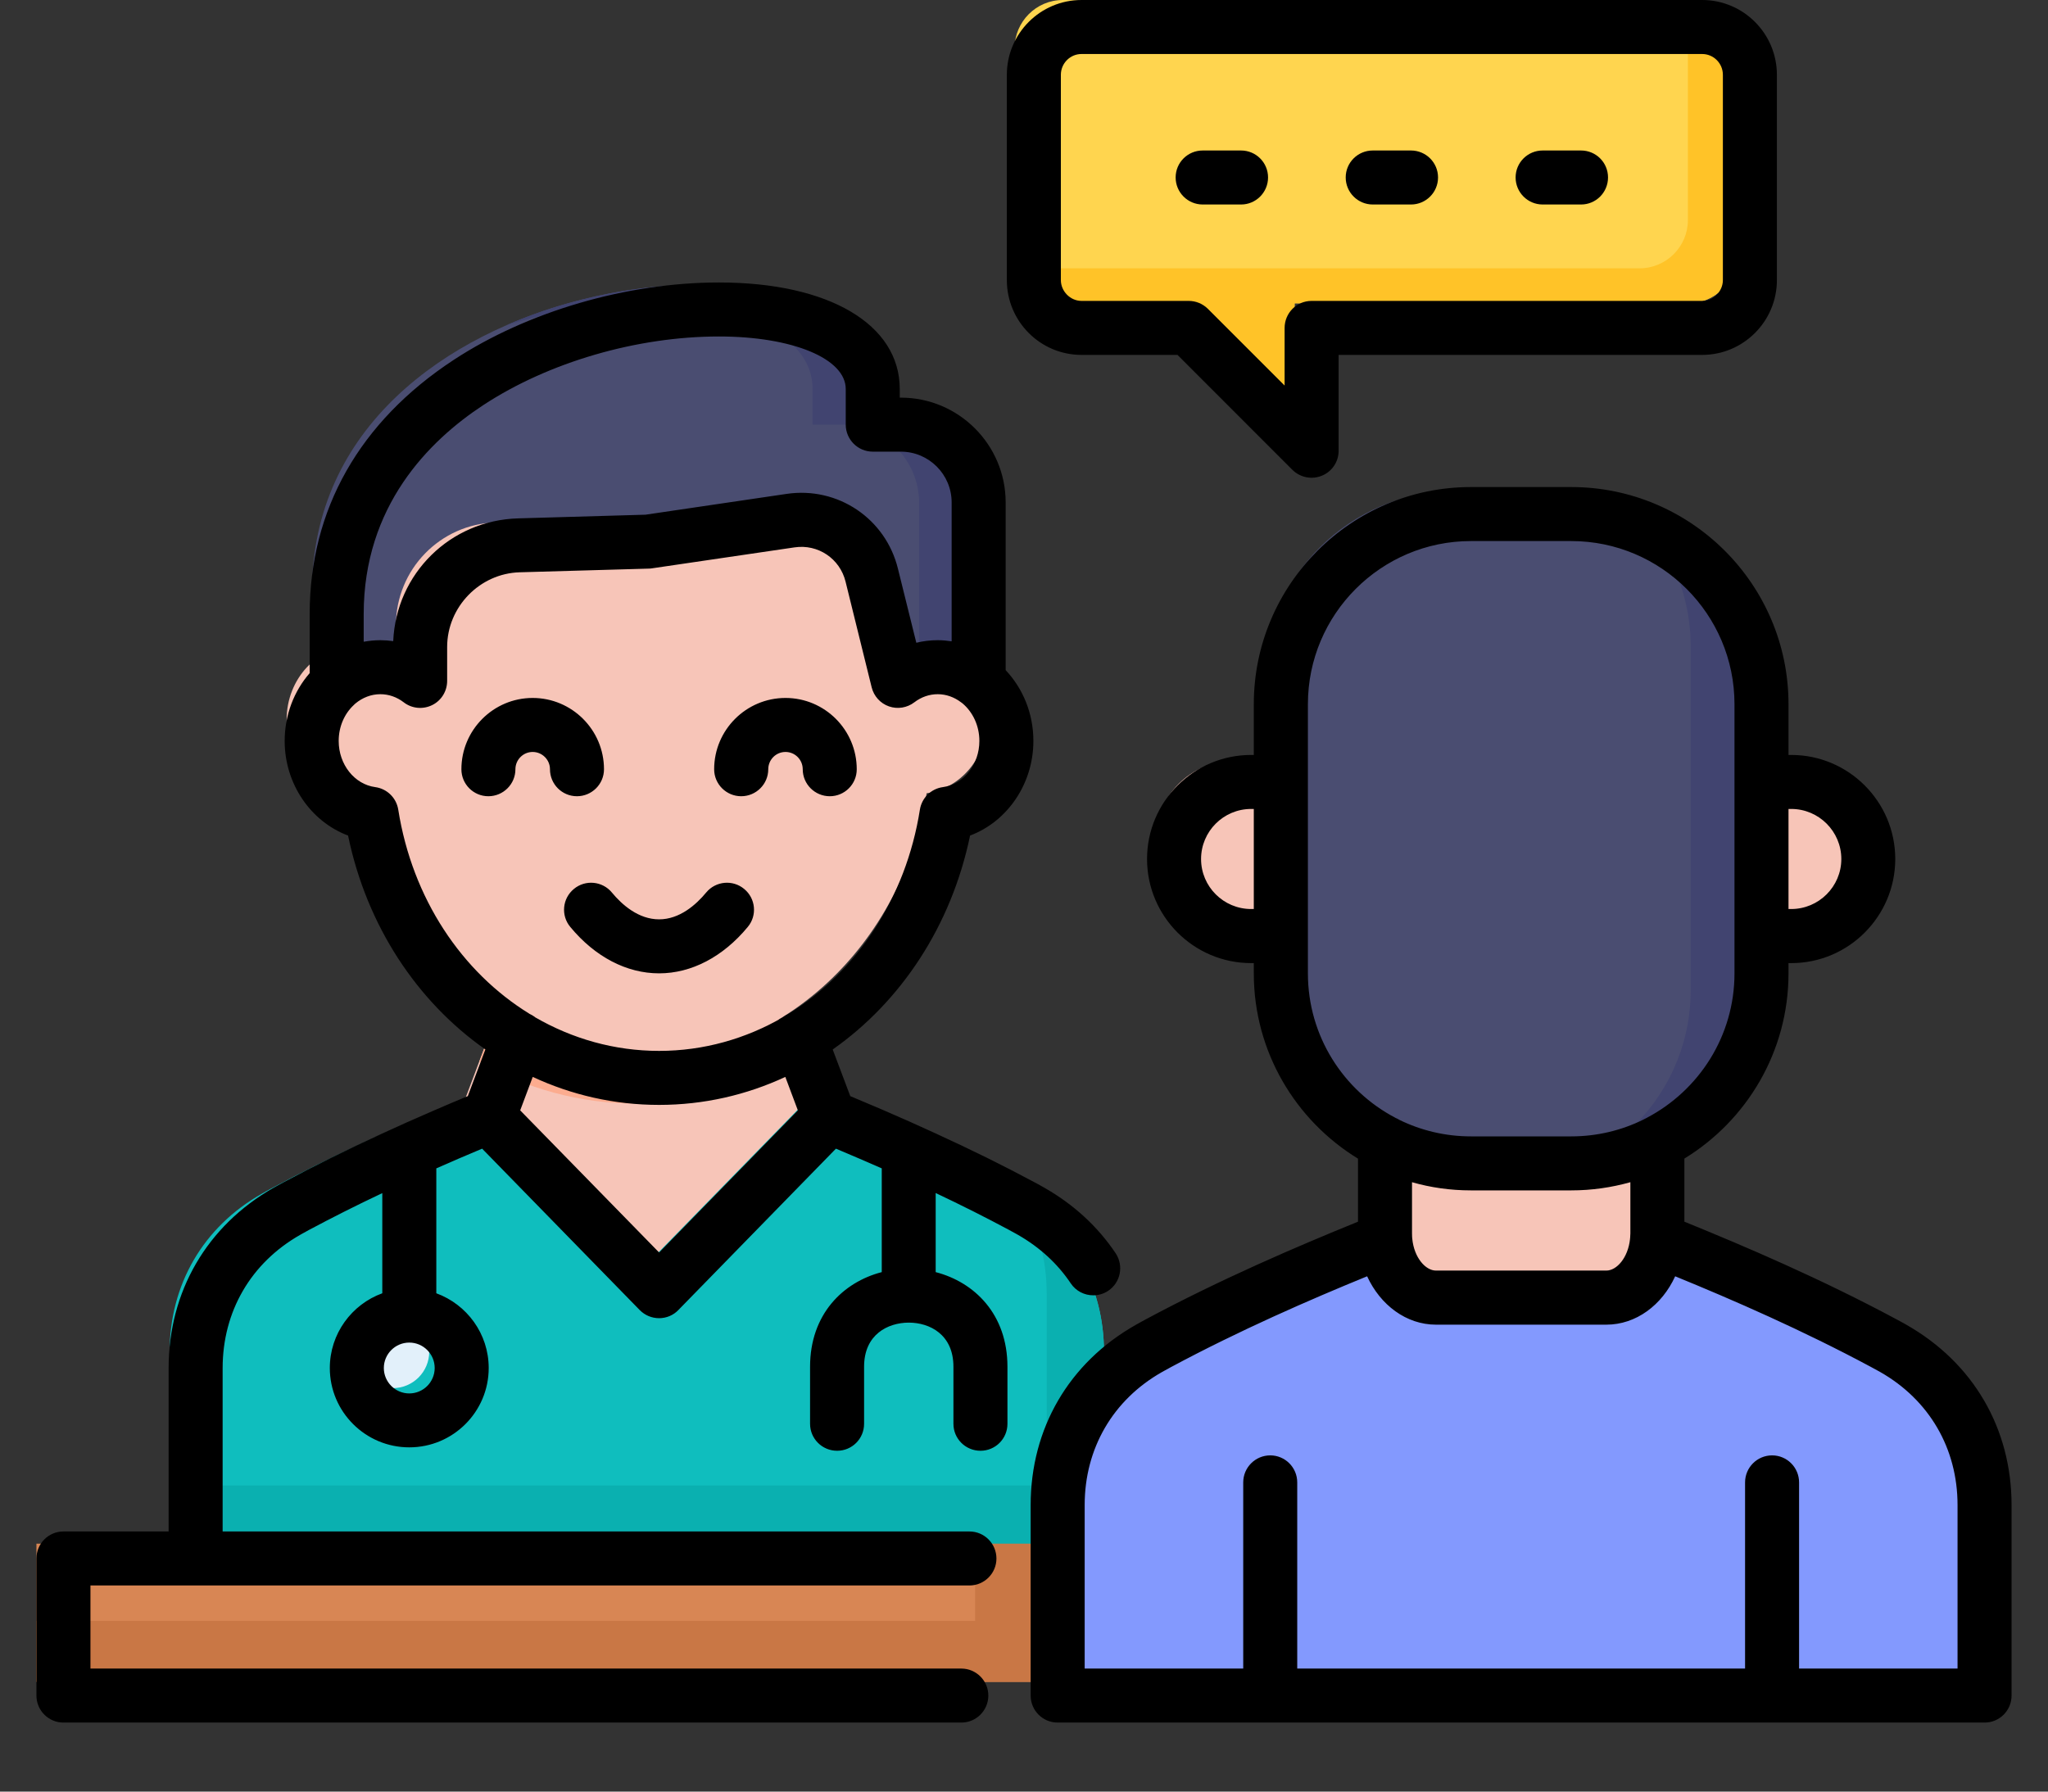<svg xmlns="http://www.w3.org/2000/svg" width="24" height="21" viewBox="0 0 24 21" fill="none">
  <rect x="0" y="0" width="24" height="21" fill="#333333" stroke="none"/>
  <path fill-rule="evenodd" clip-rule="evenodd" d="M11.237 8.222C8.711 8.222 6.183 8.222 3.656 8.222V6.938C3.656 3.072 9.988 2.552 9.988 4.277V4.699H10.32C10.824 4.699 11.237 5.111 11.237 5.616V8.222Z" fill="#4A4D71"/>
  <path fill-rule="evenodd" clip-rule="evenodd" d="M9.522 4.555V4.977H9.854C10.358 4.977 10.771 5.39 10.771 5.895V8.222H11.237V5.616C11.237 5.111 10.824 4.699 10.32 4.699H9.988V4.277C9.988 3.254 7.757 3.02 5.944 3.808C7.65 3.289 9.522 3.617 9.522 4.555Z" fill="#414470"/>
  <path fill-rule="evenodd" clip-rule="evenodd" d="M12.937 15.845V18.094H1.988V15.845C1.988 15.058 2.381 14.382 3.065 13.994C3.102 13.972 3.141 13.951 3.18 13.93C3.514 13.751 3.852 13.583 4.194 13.424C4.405 13.325 4.618 13.229 4.832 13.136C5.688 12.764 6.565 12.429 7.463 12.082C8.361 12.429 9.239 12.764 10.094 13.136C10.309 13.229 10.521 13.325 10.732 13.424C11.074 13.583 11.412 13.751 11.746 13.93C11.785 13.951 11.824 13.972 11.86 13.994C12.544 14.382 12.937 15.058 12.937 15.845Z" fill="#0FBEBE"/>
  <path fill-rule="evenodd" clip-rule="evenodd" d="M7.463 10.74H8.669L9.473 12.879L7.463 14.938L5.452 12.879L6.256 10.74H7.463Z" fill="#F7C5B8"/>
  <path fill-rule="evenodd" clip-rule="evenodd" d="M7.463 10.74H8.67L9.31 12.445C8.765 12.757 8.14 12.936 7.463 12.936C6.786 12.936 6.161 12.757 5.616 12.445L6.257 10.74H7.463Z" fill="#FCAC8F"/>
  <path fill-rule="evenodd" clip-rule="evenodd" d="M4.067 9.298C4.346 11.069 5.76 12.416 7.463 12.416C9.165 12.416 10.579 11.069 10.859 9.298C11.258 9.242 11.567 8.878 11.567 8.435C11.567 7.955 11.203 7.566 10.754 7.566C10.58 7.566 10.417 7.625 10.284 7.726L9.975 6.477C9.869 6.045 9.456 5.769 9.017 5.834L7.33 6.08L5.809 6.124C5.158 6.142 4.64 6.676 4.64 7.327V7.726C4.509 7.625 4.346 7.566 4.172 7.566C3.723 7.566 3.359 7.955 3.359 8.435C3.359 8.878 3.668 9.242 4.067 9.298Z" fill="#F7C5B8"/>
  <path d="M4.603 15.418C4.368 15.418 4.177 15.609 4.177 15.844C4.177 16.08 4.368 16.271 4.603 16.271C4.839 16.271 5.03 16.08 5.03 15.844C5.03 15.609 4.839 15.418 4.603 15.418Z" fill="#E2F0FA"/>
  <path fill-rule="evenodd" clip-rule="evenodd" d="M0.427 18.094H18.706V19.714H0.427V18.094Z" fill="#D88654"/>
  <path fill-rule="evenodd" clip-rule="evenodd" d="M12.454 0H19.785C20.095 0 20.349 0.254 20.349 0.565V2.992C20.349 3.302 20.095 3.555 19.785 3.555H15.171V5.008L13.719 3.555H12.454C12.144 3.555 11.89 3.302 11.89 2.992V0.565C11.89 0.254 12.144 0 12.454 0Z" fill="#FFD54F"/>
  <path fill-rule="evenodd" clip-rule="evenodd" d="M19.758 0H19.785C20.095 0 20.349 0.254 20.349 0.565V2.992C20.349 3.302 20.095 3.555 19.785 3.555H15.171V5.008L13.719 3.555H12.454C12.197 3.555 11.979 3.381 11.912 3.145H13.149H14.601H19.215C19.525 3.145 19.78 2.891 19.78 2.581V0.155C19.78 0.101 19.772 0.049 19.758 0Z" fill="#FFC328"/>
  <path fill-rule="evenodd" clip-rule="evenodd" d="M11.966 14.059C12.585 14.455 12.937 15.101 12.937 15.846V18.095H7.463H1.989V17.412H6.791H12.266V15.163C12.266 14.757 12.161 14.382 11.966 14.059Z" fill="#0AB0B0"/>
  <path fill-rule="evenodd" clip-rule="evenodd" d="M14.456 8.92H14.808V10.741H14.456C13.955 10.741 13.546 10.332 13.546 9.831C13.546 9.329 13.955 8.92 14.456 8.92ZM20.485 8.92H20.837C21.337 8.92 21.748 9.329 21.748 9.831C21.748 10.332 21.337 10.741 20.837 10.741H20.485V8.92Z" fill="#F7C5B8"/>
  <path fill-rule="evenodd" clip-rule="evenodd" d="M11.427 18.094H18.706V19.714H0.427V18.999H11.427V18.094Z" fill="#C97745"/>
  <path fill-rule="evenodd" clip-rule="evenodd" d="M23.121 17.466V19.715H12.173V17.466C12.173 16.679 12.566 16.004 13.249 15.614C13.286 15.593 13.325 15.572 13.364 15.55C14.73 14.818 16.161 14.278 17.647 13.703C19.133 14.278 20.564 14.818 21.929 15.55C21.969 15.572 22.007 15.593 22.044 15.614C22.729 16.004 23.121 16.679 23.121 17.466Z" fill="#8399FE"/>
  <path fill-rule="evenodd" clip-rule="evenodd" d="M16.039 11.842H19.255V14.253C19.255 14.672 18.984 15.014 18.653 15.014H16.641C16.309 15.014 16.039 14.672 16.039 14.253V11.842Z" fill="#F7C5B8"/>
  <path fill-rule="evenodd" clip-rule="evenodd" d="M17.054 5.756H18.24C19.475 5.756 20.485 6.766 20.485 8.001V11.181C20.485 12.417 19.475 13.427 18.24 13.427H17.054C15.819 13.427 14.808 12.417 14.808 11.181V8.001C14.808 6.766 15.819 5.756 17.054 5.756Z" fill="#4A4D71"/>
  <path fill-rule="evenodd" clip-rule="evenodd" d="M19.813 7.577V8.919V10.741V11.606C19.813 12.171 19.603 12.689 19.255 13.084C19.2 13.147 19.142 13.207 19.079 13.263C19.139 13.239 19.198 13.212 19.255 13.183C19.984 12.81 20.485 12.052 20.485 11.181V10.741V8.919V8.001C20.485 7.063 19.902 6.253 19.079 5.92C19.529 6.331 19.813 6.922 19.813 7.577Z" fill="#414470"/>
  <path d="M12.548 15.043C12.609 15.134 12.709 15.183 12.811 15.183C12.872 15.183 12.933 15.166 12.987 15.13C13.132 15.033 13.171 14.836 13.074 14.69C12.864 14.377 12.584 14.119 12.239 13.922L12.205 13.903C12.177 13.887 12.149 13.871 12.119 13.856C11.763 13.665 11.384 13.477 10.966 13.286C10.765 13.193 10.556 13.1 10.335 13.005C10.215 12.954 10.091 12.901 9.964 12.848C9.964 12.848 9.964 12.848 9.964 12.848L9.758 12.301C9.758 12.301 9.758 12.301 9.759 12.301C10.557 11.74 11.148 10.855 11.368 9.794C11.804 9.63 12.11 9.189 12.11 8.685C12.11 8.361 11.986 8.068 11.785 7.855C11.785 7.855 11.785 7.855 11.785 7.855V5.889C11.785 5.212 11.234 4.661 10.557 4.661H10.544V4.56C10.544 3.801 9.713 3.311 8.426 3.311C7.345 3.311 6.182 3.651 5.316 4.219C4.213 4.943 3.629 5.973 3.629 7.198V7.89L3.629 7.89C3.447 8.099 3.336 8.379 3.336 8.685C3.336 9.189 3.642 9.63 4.079 9.794C4.298 10.854 4.889 11.74 5.688 12.301L5.482 12.848C5.338 12.908 5.198 12.967 5.063 13.026C4.86 13.114 4.666 13.2 4.48 13.286C4.063 13.477 3.684 13.665 3.325 13.857C3.297 13.872 3.268 13.888 3.241 13.903L3.207 13.922C3.206 13.922 3.205 13.923 3.203 13.924C2.424 14.369 1.976 15.139 1.976 16.037V17.951H0.743C0.569 17.951 0.427 18.093 0.427 18.267V19.875C0.427 20.049 0.569 20.191 0.743 20.191H11.266C11.44 20.191 11.582 20.049 11.582 19.875C11.582 19.7 11.44 19.558 11.266 19.558H1.06V18.584H11.361C11.535 18.584 11.677 18.442 11.677 18.268C11.677 18.093 11.535 17.951 11.361 17.951H2.609V16.037C2.609 15.373 2.939 14.804 3.516 14.475L3.548 14.457C3.573 14.443 3.598 14.429 3.624 14.415C3.894 14.271 4.177 14.128 4.48 13.985V15.159C4.122 15.289 3.865 15.633 3.865 16.035C3.865 16.548 4.283 16.965 4.796 16.965C5.31 16.965 5.727 16.548 5.727 16.035C5.727 15.633 5.471 15.29 5.113 15.159V13.695C5.285 13.619 5.463 13.542 5.65 13.464L7.497 15.356C7.557 15.417 7.638 15.451 7.724 15.451C7.809 15.451 7.891 15.417 7.95 15.355L9.796 13.464C9.796 13.464 9.796 13.464 9.796 13.464C9.983 13.543 10.161 13.619 10.333 13.695V14.911C9.879 15.029 9.493 15.405 9.493 16.02V16.689C9.493 16.864 9.635 17.005 9.81 17.005C9.985 17.005 10.126 16.864 10.126 16.689V16.02C10.126 15.64 10.406 15.505 10.646 15.503C10.647 15.503 10.648 15.504 10.649 15.504C10.65 15.504 10.651 15.503 10.652 15.503C10.893 15.504 11.173 15.64 11.173 16.02V16.689C11.173 16.864 11.315 17.005 11.49 17.005C11.665 17.005 11.806 16.864 11.806 16.689V16.02C11.806 15.405 11.42 15.029 10.965 14.911V13.984C11.27 14.128 11.553 14.271 11.822 14.415C11.823 14.416 11.825 14.417 11.827 14.418C11.85 14.43 11.873 14.443 11.895 14.455L11.929 14.474C12.184 14.62 12.393 14.811 12.548 15.043ZM4.796 16.333C4.632 16.333 4.498 16.199 4.498 16.035C4.498 15.871 4.632 15.737 4.796 15.737C4.961 15.737 5.094 15.871 5.094 16.035C5.094 16.199 4.961 16.333 4.796 16.333ZM4.262 7.198C4.262 5.933 5.024 5.168 5.664 4.748C6.431 4.245 7.463 3.944 8.426 3.944C9.287 3.944 9.911 4.203 9.911 4.56V4.977C9.911 5.152 10.053 5.294 10.228 5.294H10.557C10.885 5.294 11.152 5.561 11.152 5.889V7.517C11.152 7.517 11.151 7.517 11.151 7.517C11.098 7.509 11.044 7.504 10.989 7.504C10.904 7.504 10.819 7.514 10.738 7.534L10.523 6.667C10.379 6.078 9.818 5.701 9.219 5.789L7.564 6.033L6.073 6.076C5.274 6.098 4.643 6.725 4.608 7.515C4.559 7.508 4.508 7.504 4.457 7.504C4.391 7.504 4.326 7.511 4.262 7.522L4.262 7.198ZM4.667 9.49C4.645 9.352 4.536 9.245 4.397 9.226C4.153 9.193 3.969 8.96 3.969 8.685C3.969 8.515 4.038 8.364 4.146 8.264C4.15 8.261 4.153 8.257 4.156 8.254C4.159 8.252 4.162 8.249 4.165 8.246C4.247 8.178 4.348 8.137 4.457 8.137C4.556 8.137 4.65 8.17 4.731 8.232C4.826 8.306 4.956 8.318 5.064 8.265C5.172 8.212 5.24 8.102 5.24 7.981V7.584C5.24 7.114 5.622 6.721 6.091 6.708L7.601 6.665C7.613 6.665 7.626 6.664 7.638 6.662L9.311 6.416C9.586 6.375 9.843 6.548 9.909 6.818L10.215 8.057C10.241 8.161 10.317 8.245 10.418 8.28C10.518 8.315 10.63 8.297 10.715 8.232C10.796 8.17 10.89 8.137 10.989 8.137C11.089 8.137 11.183 8.172 11.261 8.231C11.262 8.232 11.263 8.232 11.264 8.233C11.268 8.236 11.271 8.239 11.276 8.242C11.277 8.244 11.279 8.245 11.281 8.246C11.399 8.346 11.477 8.505 11.477 8.685C11.477 8.96 11.293 9.193 11.05 9.226C10.912 9.244 10.802 9.352 10.78 9.49C10.615 10.535 10.032 11.396 9.24 11.884C9.239 11.884 9.238 11.885 9.237 11.885C9.237 11.885 9.236 11.886 9.236 11.886C9.215 11.896 9.196 11.907 9.179 11.921C9.179 11.921 9.179 11.921 9.178 11.921C9.178 11.921 9.178 11.921 9.177 11.922C9.177 11.922 9.176 11.923 9.175 11.924C8.74 12.176 8.245 12.318 7.724 12.318C7.201 12.318 6.707 12.176 6.271 11.924C6.271 11.923 6.27 11.923 6.27 11.922C6.25 11.907 6.229 11.895 6.206 11.884C6.206 11.884 6.205 11.884 6.205 11.884C6.205 11.884 6.205 11.883 6.204 11.883C6.204 11.883 6.204 11.883 6.203 11.883C6.203 11.883 6.203 11.883 6.203 11.882C5.412 11.395 4.832 10.533 4.667 9.49ZM7.724 14.681L6.096 13.015L6.243 12.623C6.699 12.835 7.199 12.951 7.724 12.951C8.247 12.951 8.748 12.835 9.203 12.623H9.203L9.35 13.015L7.724 14.681ZM7.17 10.461C7.289 10.605 7.482 10.776 7.724 10.776C7.964 10.776 8.157 10.605 8.276 10.461C8.387 10.327 8.587 10.308 8.721 10.42C8.856 10.531 8.875 10.731 8.763 10.865C8.473 11.216 8.103 11.409 7.724 11.409C7.343 11.409 6.973 11.216 6.683 10.865C6.571 10.731 6.59 10.531 6.725 10.42C6.859 10.308 7.059 10.327 7.17 10.461ZM6.242 8.814C6.131 8.814 6.04 8.905 6.04 9.017C6.04 9.191 5.898 9.333 5.723 9.333C5.548 9.333 5.407 9.191 5.407 9.017C5.407 8.556 5.782 8.181 6.242 8.181C6.703 8.181 7.078 8.556 7.078 9.017C7.078 9.191 6.936 9.333 6.761 9.333C6.586 9.333 6.445 9.191 6.445 9.017C6.445 8.905 6.354 8.814 6.242 8.814ZM8.369 9.017C8.369 8.556 8.744 8.181 9.205 8.181C9.666 8.181 10.04 8.556 10.04 9.017C10.04 9.191 9.899 9.333 9.724 9.333C9.549 9.333 9.407 9.191 9.407 9.017C9.407 8.905 9.317 8.814 9.205 8.814C9.093 8.814 9.003 8.905 9.003 9.017C9.003 9.191 8.861 9.333 8.686 9.333C8.511 9.333 8.369 9.191 8.369 9.017ZM12.674 4.16H13.799L15.146 5.508C15.207 5.568 15.288 5.6 15.37 5.6C15.411 5.6 15.452 5.592 15.491 5.576C15.61 5.527 15.687 5.412 15.687 5.284V4.16H19.947C20.43 4.16 20.823 3.767 20.823 3.283V0.877C20.823 0.393 20.43 0 19.947 0H12.674C12.191 0 11.799 0.393 11.799 0.877V3.283C11.799 3.767 12.191 4.16 12.674 4.16ZM12.432 0.877C12.432 0.742 12.541 0.633 12.674 0.633H19.947C20.081 0.633 20.19 0.742 20.19 0.877V3.283C20.19 3.415 20.079 3.527 19.947 3.527H15.37C15.195 3.527 15.054 3.669 15.054 3.844V4.519L14.154 3.619C14.094 3.56 14.014 3.527 13.93 3.527H12.674C12.543 3.527 12.432 3.415 12.432 3.283V0.877ZM13.777 2.08C13.777 1.905 13.919 1.764 14.094 1.764H14.544C14.718 1.764 14.86 1.905 14.86 2.08C14.86 2.255 14.718 2.397 14.544 2.397H14.094C13.919 2.397 13.777 2.255 13.777 2.08ZM15.77 2.08C15.77 1.905 15.912 1.764 16.087 1.764H16.535C16.71 1.764 16.852 1.905 16.852 2.08C16.852 2.255 16.71 2.397 16.535 2.397H16.087C15.912 2.397 15.77 2.255 15.77 2.08ZM17.761 2.08C17.761 1.905 17.903 1.764 18.078 1.764H18.528C18.703 1.764 18.844 1.905 18.844 2.08C18.844 2.255 18.703 2.397 18.528 2.397H18.078C17.903 2.397 17.761 2.255 17.761 2.08ZM22.342 15.529L22.309 15.51C22.281 15.495 22.252 15.479 22.224 15.464C21.347 14.993 20.455 14.611 19.739 14.32V13.58C20.47 13.133 20.959 12.327 20.959 11.409V11.289H20.991C21.663 11.289 22.21 10.741 22.21 10.069C22.21 9.396 21.663 8.849 20.991 8.849H20.959V8.254C20.959 6.851 19.817 5.709 18.413 5.709H17.237C15.835 5.709 14.693 6.851 14.693 8.254V8.849H14.662C13.989 8.849 13.442 9.396 13.442 10.069C13.442 10.741 13.989 11.289 14.662 11.289H14.693V11.409C14.693 12.327 15.182 13.133 15.914 13.581V14.32C15.198 14.611 14.307 14.993 13.43 15.463C13.4 15.479 13.372 15.495 13.344 15.51L13.307 15.531C12.526 15.974 12.078 16.744 12.078 17.642V19.875C12.078 20.05 12.22 20.191 12.395 20.191H14.57H15.201H20.451H21.082H23.257C23.431 20.191 23.573 20.05 23.573 19.875V17.642C23.573 16.744 23.125 15.975 22.342 15.529ZM20.959 9.482H20.991C21.314 9.482 21.578 9.745 21.578 10.069C21.578 10.392 21.314 10.655 20.991 10.655H20.959V9.482ZM14.693 10.655H14.662C14.338 10.655 14.075 10.392 14.075 10.069C14.075 9.745 14.338 9.482 14.662 9.482H14.693V10.655ZM15.327 11.409V10.972V9.165V8.254C15.327 7.2 16.184 6.342 17.237 6.342H18.413C19.468 6.342 20.326 7.2 20.326 8.254V9.165V10.972V11.409C20.326 12.144 19.909 12.782 19.299 13.102C19.299 13.103 19.299 13.103 19.299 13.103C19.297 13.104 19.295 13.104 19.294 13.105C19.292 13.106 19.29 13.107 19.288 13.108C19.279 13.112 19.27 13.117 19.262 13.121C19.262 13.122 19.261 13.122 19.261 13.122H19.261C19.005 13.249 18.717 13.32 18.413 13.32H17.237C16.936 13.32 16.65 13.25 16.396 13.125H16.396C16.395 13.124 16.395 13.124 16.394 13.124C16.394 13.124 16.393 13.123 16.393 13.123C16.381 13.116 16.369 13.109 16.355 13.104C16.355 13.103 16.354 13.103 16.353 13.103C16.353 13.103 16.352 13.102 16.352 13.102C15.743 12.783 15.327 12.144 15.327 11.409ZM19.102 14.522C19.079 14.744 18.945 14.893 18.824 14.893H16.828C16.706 14.893 16.572 14.743 16.55 14.52C16.55 14.52 16.55 14.519 16.55 14.519C16.55 14.512 16.549 14.505 16.548 14.497C16.547 14.484 16.547 14.47 16.547 14.457V13.857C16.766 13.92 16.998 13.953 17.237 13.953H18.413C18.654 13.953 18.886 13.919 19.106 13.857H19.106V14.457C19.106 14.469 19.105 14.481 19.104 14.494C19.104 14.494 19.104 14.494 19.104 14.494C19.104 14.497 19.104 14.501 19.104 14.504C19.104 14.508 19.103 14.511 19.102 14.514C19.103 14.517 19.102 14.519 19.102 14.521C19.102 14.521 19.102 14.521 19.102 14.522ZM22.94 19.558H21.083V17.376C21.083 17.201 20.941 17.059 20.767 17.059C20.592 17.059 20.45 17.201 20.45 17.376V19.558H15.202V17.376C15.202 17.201 15.06 17.059 14.886 17.059C14.711 17.059 14.569 17.201 14.569 17.376V19.558H12.711V17.642C12.711 16.978 13.042 16.409 13.616 16.083L13.654 16.062C13.676 16.049 13.699 16.037 13.723 16.024C13.724 16.024 13.726 16.023 13.727 16.022C14.527 15.593 15.344 15.237 16.021 14.96C16.176 15.297 16.48 15.527 16.828 15.527H18.824C19.173 15.527 19.477 15.297 19.631 14.96C20.308 15.237 21.125 15.593 21.926 16.023C21.951 16.036 21.976 16.05 22.001 16.064L22.032 16.081C22.609 16.409 22.94 16.978 22.94 17.642V19.558H22.94Z" fill="black"/>
</svg>